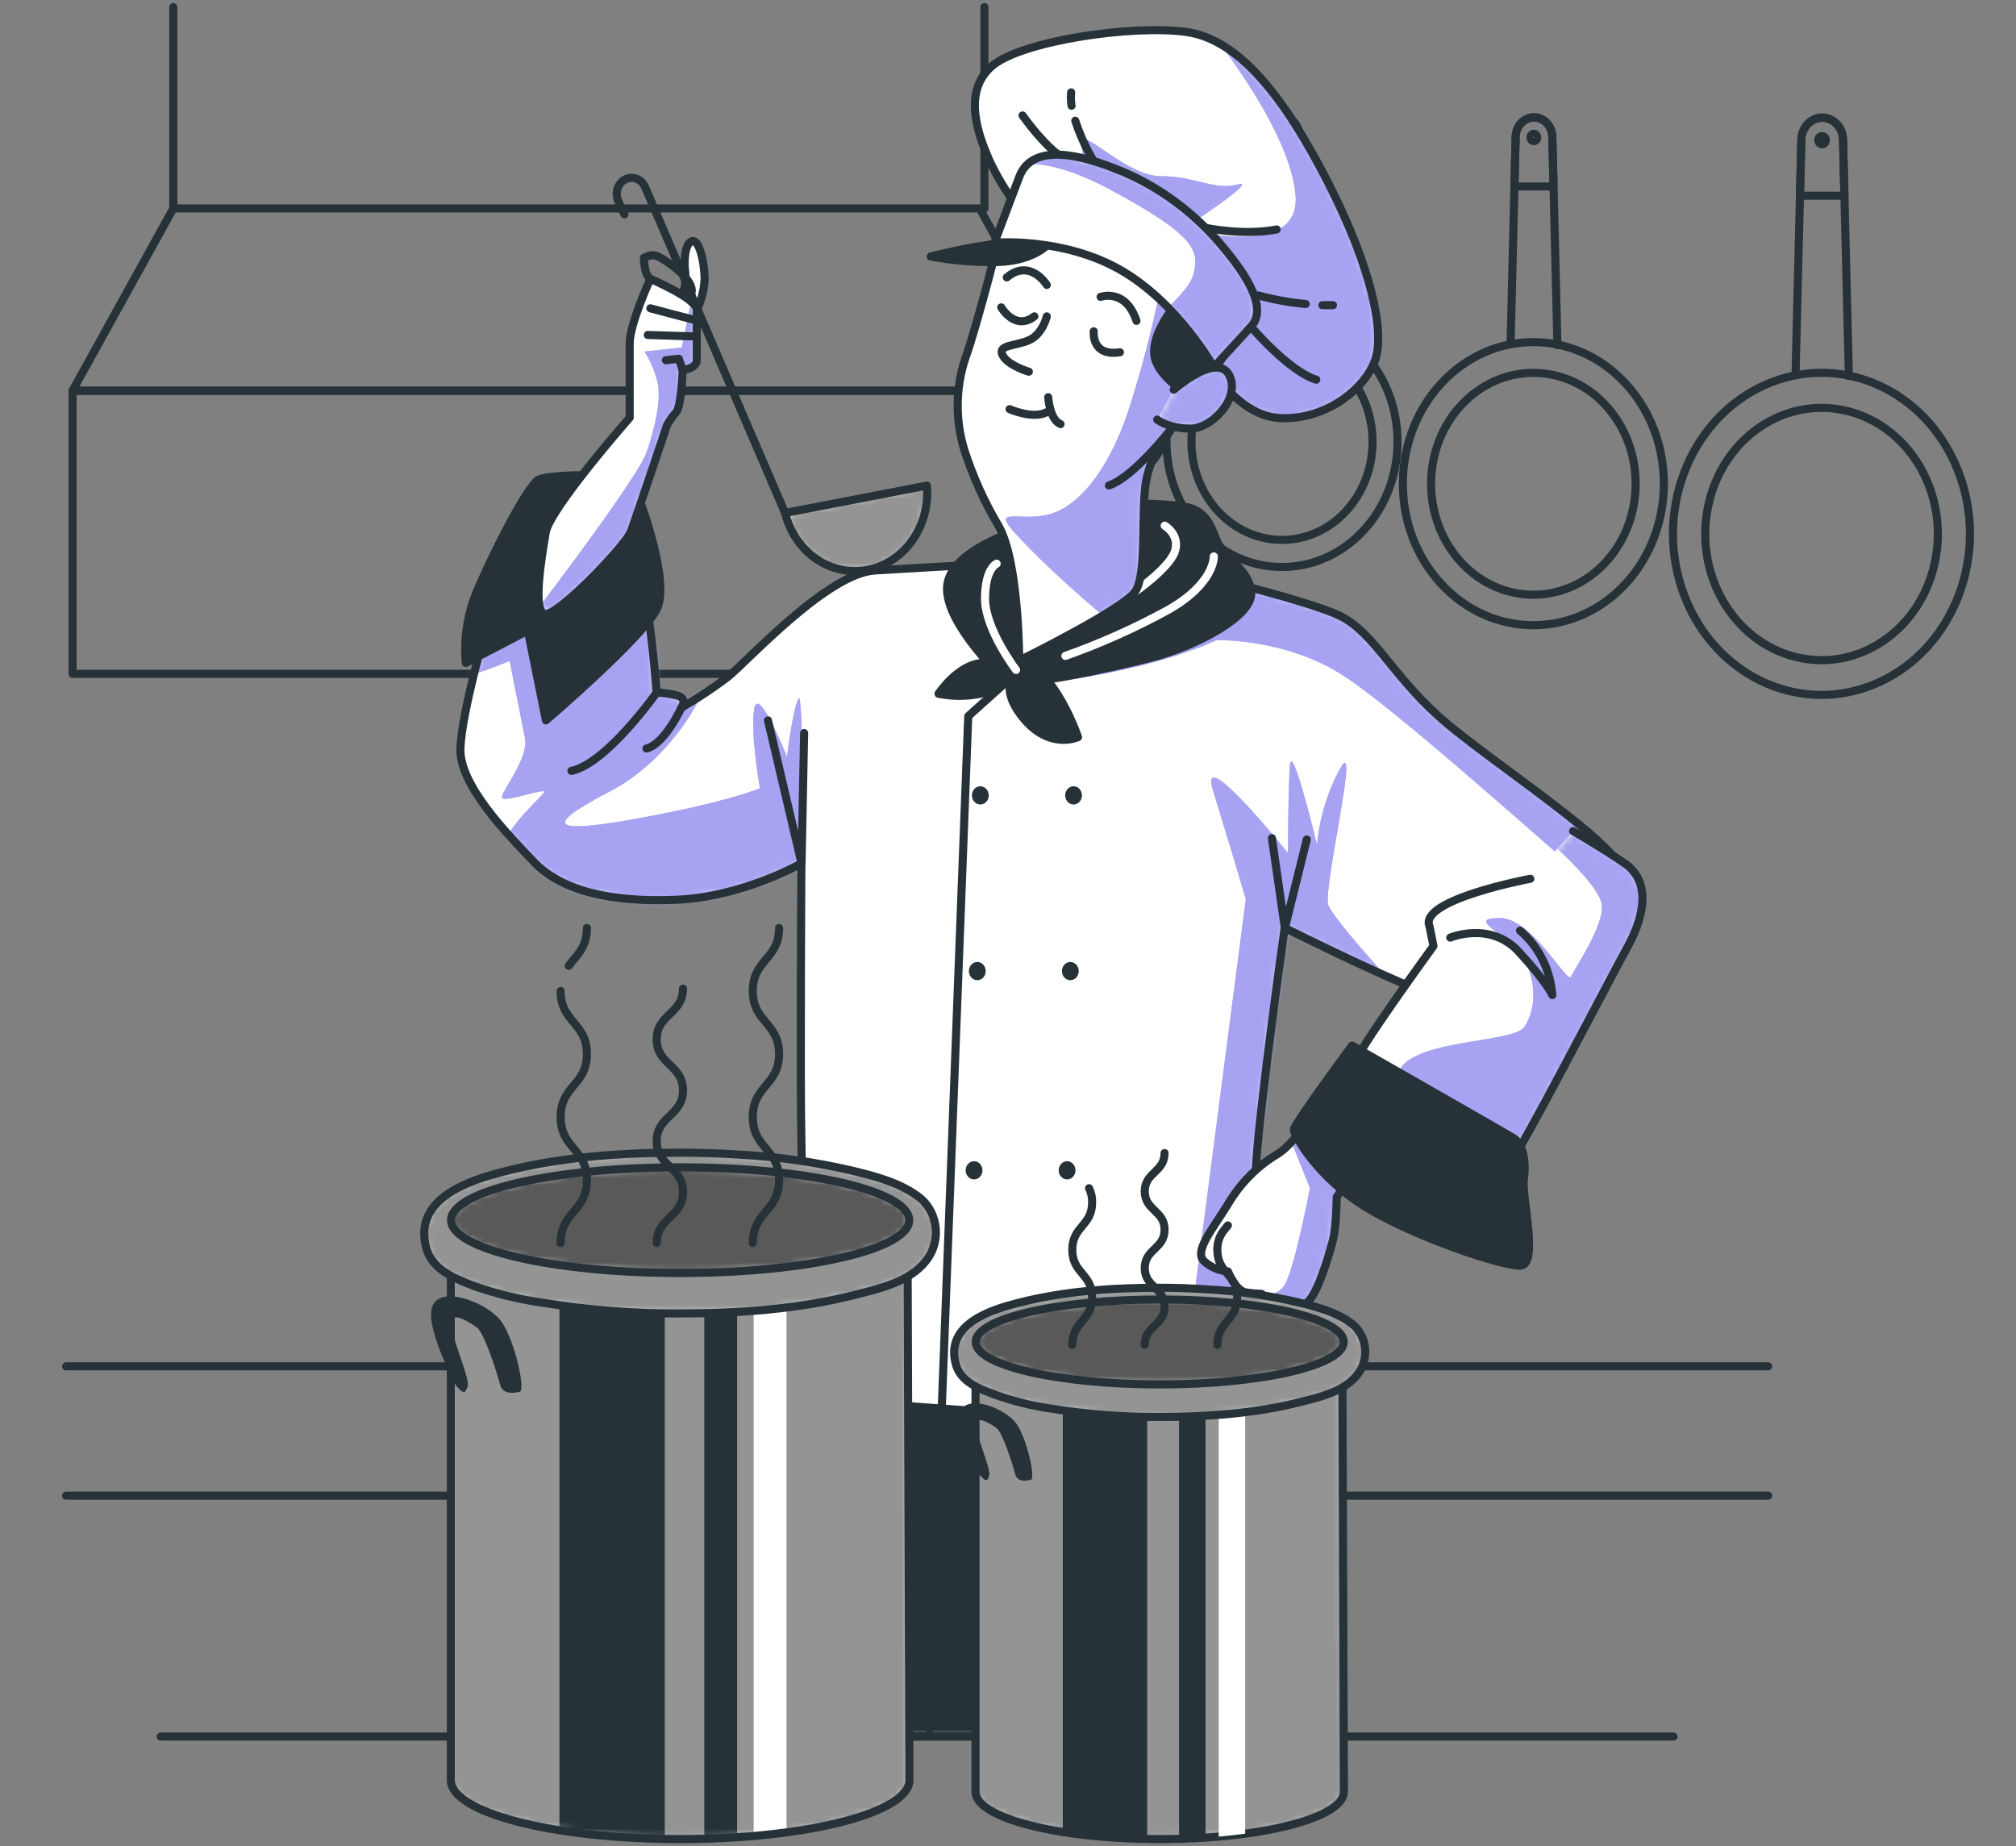 <svg width="285" height="261" viewBox="0 0 285 261" fill="none" xmlns="http://www.w3.org/2000/svg">
<rect x="0" y="0" width="285" height="261" fill="#808080" stroke="none"/>
<path d="M152.743 55.252H10.254V95.255H152.743V55.252Z" stroke="#263238" stroke-width="1.143" stroke-linecap="round" stroke-linejoin="round"/>
<path d="M152.736 55.224H10.254L24.499 29.463H138.491L152.736 55.224Z" stroke="#263238" stroke-width="1.143" stroke-linecap="round" stroke-linejoin="round"/>
<path d="M24.499 29.463V1" stroke="#263238" stroke-width="1.143" stroke-linecap="round" stroke-linejoin="round"/>
<path d="M139.167 29.463V1" stroke="#263238" stroke-width="1.143" stroke-linecap="round" stroke-linejoin="round"/>
<path d="M253.835 52.959L254.657 19.714C254.679 18.881 254.999 18.091 255.55 17.51C256.101 16.929 256.838 16.603 257.606 16.601C258.375 16.601 259.112 16.927 259.662 17.508C260.212 18.09 260.531 18.882 260.55 19.714L261.372 53.153" stroke="#263238" stroke-width="1.143" stroke-linecap="round" stroke-linejoin="round"/>
<path d="M254.657 19.714L254.458 27.666H260.742L260.543 19.714C260.507 18.893 260.181 18.118 259.632 17.551C259.084 16.983 258.355 16.667 257.596 16.667C256.838 16.667 256.109 16.983 255.561 17.551C255.012 18.118 254.686 18.893 254.65 19.714H254.657Z" stroke="#263238" stroke-width="1.143" stroke-linecap="round" stroke-linejoin="round"/>
<path d="M265.668 96.432C276.345 91.539 281.342 78.184 276.83 66.605C272.318 55.025 260.005 49.605 249.328 54.499C238.652 59.393 233.654 72.747 238.166 84.327C242.679 95.906 254.992 101.326 265.668 96.432Z" stroke="#263238" stroke-width="1.143" stroke-linecap="round" stroke-linejoin="round"/>
<path d="M273.518 79.547C275.586 69.959 270.094 60.368 261.253 58.126C252.412 55.884 243.569 61.84 241.502 71.429C239.435 81.017 244.927 90.608 253.768 92.85C262.609 95.092 271.451 89.136 273.518 79.547Z" stroke="#263238" stroke-width="1.143" stroke-linecap="round" stroke-linejoin="round"/>
<path d="M257.58 20.397C257.876 20.397 258.117 20.137 258.117 19.815C258.117 19.494 257.876 19.233 257.58 19.233C257.283 19.233 257.043 19.494 257.043 19.815C257.043 20.137 257.283 20.397 257.58 20.397Z" stroke="#263238" stroke-width="1.143" stroke-linecap="round" stroke-linejoin="round"/>
<path d="M213.55 48.566L214.266 19.362C214.285 18.63 214.567 17.936 215.051 17.425C215.535 16.915 216.183 16.63 216.858 16.63C217.534 16.632 218.182 16.919 218.666 17.43C219.15 17.941 219.431 18.637 219.45 19.369L220.173 48.775" stroke="#263238" stroke-width="1.143" stroke-linecap="round" stroke-linejoin="round"/>
<path d="M214.266 19.362L214.094 26.358H219.623L219.45 19.369C219.45 18.624 219.177 17.909 218.691 17.381C218.205 16.854 217.546 16.558 216.858 16.558C216.171 16.558 215.512 16.854 215.026 17.381C214.539 17.909 214.266 18.624 214.266 19.369V19.362Z" stroke="#263238" stroke-width="1.143" stroke-linecap="round" stroke-linejoin="round"/>
<path d="M229.813 82.517C237.018 74.703 237.018 62.035 229.813 54.221C222.609 46.407 210.928 46.407 203.723 54.221C196.519 62.035 196.519 74.703 203.723 82.517C210.928 90.331 222.609 90.331 229.813 82.517Z" stroke="#263238" stroke-width="1.143" stroke-linecap="round" stroke-linejoin="round"/>
<path d="M226.608 79.879C232.46 73.987 232.8 64.066 227.368 57.719C221.936 51.372 212.788 51.003 206.936 56.895C201.084 62.786 200.743 72.708 206.176 79.055C211.608 85.402 220.756 85.771 226.608 79.879Z" stroke="#263238" stroke-width="1.143" stroke-linecap="round" stroke-linejoin="round"/>
<path d="M216.838 19.945C217.102 19.945 217.316 19.713 217.316 19.427C217.316 19.141 217.102 18.909 216.838 18.909C216.575 18.909 216.361 19.141 216.361 19.427C216.361 19.713 216.575 19.945 216.838 19.945Z" stroke="#263238" stroke-width="1.143" stroke-linecap="round" stroke-linejoin="round"/>
<path d="M178.39 44.9L179.053 19.017C179.069 18.369 179.317 17.752 179.746 17.3C180.174 16.847 180.749 16.594 181.347 16.594C181.945 16.594 182.52 16.847 182.948 17.3C183.377 17.752 183.625 18.369 183.641 19.017L184.304 45.058" stroke="#263238" stroke-width="1.143" stroke-linecap="round" stroke-linejoin="round"/>
<path d="M179.027 19.024L178.874 25.214H183.767L183.614 19.024C183.614 18.364 183.372 17.732 182.942 17.265C182.512 16.799 181.929 16.537 181.321 16.537C180.712 16.537 180.129 16.799 179.699 17.265C179.269 17.732 179.027 18.364 179.027 19.024Z" stroke="#263238" stroke-width="1.143" stroke-linecap="round" stroke-linejoin="round"/>
<path d="M181.234 80.15C190.255 80.15 197.568 72.219 197.568 62.435C197.568 52.651 190.255 44.72 181.234 44.72C172.213 44.72 164.901 52.651 164.901 62.435C164.901 72.219 172.213 80.15 181.234 80.15Z" stroke="#263238" stroke-width="1.143" stroke-linecap="round" stroke-linejoin="round"/>
<path d="M181.234 76.318C188.304 76.318 194.035 70.102 194.035 62.435C194.035 54.767 188.304 48.552 181.234 48.552C174.165 48.552 168.434 54.767 168.434 62.435C168.434 70.102 174.165 76.318 181.234 76.318Z" stroke="#263238" stroke-width="1.143" stroke-linecap="round" stroke-linejoin="round"/>
<path d="M181.718 19.103C181.718 18.983 181.674 18.868 181.596 18.783C181.518 18.698 181.411 18.65 181.301 18.65C181.19 18.65 181.084 18.698 181.005 18.783C180.927 18.868 180.883 18.983 180.883 19.103C180.883 19.224 180.927 19.339 181.005 19.424C181.084 19.509 181.19 19.556 181.301 19.556C181.411 19.556 181.518 19.509 181.596 19.424C181.674 19.339 181.718 19.224 181.718 19.103Z" stroke="#263238" stroke-width="1.143" stroke-linecap="round" stroke-linejoin="round"/>
<path d="M9.346 211.424H249.957" stroke="#263238" stroke-width="1.143" stroke-linecap="round" stroke-linejoin="round"/>
<path d="M9.346 193.141H249.957" stroke="#263238" stroke-width="1.143" stroke-linecap="round" stroke-linejoin="round"/>
<path d="M68.741 88.756C68.741 88.756 65.274 100.647 65.088 105.795C64.903 110.943 71.664 117.859 75.476 121.842C79.288 125.825 86.082 127.594 95.568 127.191C105.054 126.788 113.288 122.043 113.288 122.043C113.288 122.043 113.109 153.541 113.288 160.867C113.467 168.193 114.023 245.466 114.023 245.466H178.689C178.689 245.466 177.045 172.953 177.588 164.433C178.132 155.913 181.612 131.153 181.612 131.153C181.612 131.153 205.907 143.432 211.383 143.432C216.858 143.432 230.017 127.615 229.473 123.424C228.93 119.232 209.924 107.175 203.349 101.23C196.773 95.284 194.214 89.547 189.647 87.167C185.079 84.787 164.456 79.834 159.869 79.258C155.282 78.683 130.463 80.243 123.702 80.639C116.94 81.034 105.618 93.522 102.88 95.701C100.771 97.3 98.573 98.755 96.298 100.058C96.298 100.058 97.398 98.67 95.568 98.275C94.668 98.056 93.752 97.924 92.831 97.879C92.831 97.879 91.916 86.376 91.187 85.197C90.457 84.018 79.679 81.235 75.662 81.602C71.645 81.969 68.741 88.756 68.741 88.756Z" fill="white"/>
<mask id="mask0_195_413" style="mask-type:luminance" maskUnits="userSpaceOnUse" x="65" y="79" width="165" height="167">
<path d="M68.741 88.756C68.741 88.756 65.274 100.647 65.088 105.795C64.903 110.943 71.664 117.859 75.476 121.842C79.288 125.825 86.082 127.594 95.568 127.191C105.054 126.788 113.288 122.043 113.288 122.043C113.288 122.043 113.109 153.541 113.288 160.867C113.467 168.193 114.023 245.466 114.023 245.466H178.689C178.689 245.466 177.045 172.953 177.588 164.433C178.132 155.913 181.612 131.153 181.612 131.153C181.612 131.153 205.907 143.432 211.383 143.432C216.858 143.432 230.017 127.615 229.473 123.424C228.93 119.232 209.924 107.175 203.349 101.23C196.773 95.284 194.214 89.547 189.647 87.167C185.079 84.787 164.456 79.834 159.869 79.258C155.282 78.683 130.463 80.243 123.702 80.639C116.94 81.034 105.618 93.522 102.88 95.701C100.771 97.3 98.573 98.755 96.298 100.058C96.298 100.058 97.398 98.67 95.568 98.275C94.668 98.056 93.752 97.924 92.831 97.879C92.831 97.879 91.916 86.376 91.187 85.197C90.457 84.018 79.679 81.235 75.662 81.602C71.645 81.969 68.741 88.756 68.741 88.756Z" fill="white"/>
</mask>
<g mask="url(#mask0_195_413)">
<path d="M228.075 127.615C229.062 125.847 229.619 124.351 229.5 123.431C228.95 119.268 209.951 107.183 203.375 101.237C196.799 95.291 194.24 89.554 189.673 87.174C185.106 84.794 164.483 79.841 159.896 79.266C157.468 79.097 155.034 79.071 152.604 79.186C158.007 85.226 143.191 96.103 146.366 96.391C149.541 96.679 163.794 94.328 171.96 90.489C171.96 90.489 181.765 90.186 189.938 95.521C196.892 100.007 214.823 116.019 228.075 127.615Z" fill="#4F46E5"/>
<path d="M195.944 137.99C195.944 137.99 188.592 130.017 187.777 127.924C186.962 125.832 192.417 103.121 189.408 108.728C187.643 112 186.543 115.642 186.18 119.412C186.18 119.412 182.633 104.645 182.361 108.189C182.089 111.734 182.089 120.598 182.089 120.598C182.089 120.598 169.296 104.645 171.483 111.734C173.671 118.823 176.123 127.091 176.123 127.091L158.643 261.471L165.994 258.81L182.328 132.706L195.944 137.99Z" fill="#4F46E5"/>
<path d="M113.44 128.866C113.44 128.866 113.712 97.232 112.89 98.742C112.068 100.252 111.259 107.01 111.259 107.01C111.259 107.01 107.176 96.671 106.619 100.216C106.062 103.76 107.434 111.439 107.434 111.439C107.434 111.439 102.529 113.509 89.191 115.868C75.854 118.226 78.585 115.868 86.467 111.734C94.349 107.6 100.388 98.153 100.388 93.716C100.388 89.281 97.663 76.835 89.225 75.088C80.786 73.341 63.08 91.358 61.721 94.903C60.362 98.447 72.049 93.415 72.049 93.415C72.049 93.415 73.68 101.69 74.223 104.343C74.767 106.996 71.234 111.432 70.955 112.611C70.677 113.79 77.491 111.137 76.921 112.021C76.351 112.905 69.841 118.492 71.207 121.181C72.573 123.87 83.756 128.572 93.832 130.081C100.384 130.891 107.016 130.48 113.44 128.866Z" fill="#4F46E5"/>
<path opacity="0.5" d="M113.44 128.866C113.44 128.866 113.712 97.232 112.89 98.742C112.068 100.252 111.259 107.01 111.259 107.01C111.259 107.01 107.176 96.671 106.619 100.216C106.062 103.76 107.434 111.439 107.434 111.439C107.434 111.439 102.529 113.509 89.191 115.868C75.854 118.226 78.585 115.868 86.467 111.734C94.349 107.6 100.388 98.153 100.388 93.716C100.388 89.281 97.663 76.835 89.225 75.088C80.786 73.341 63.08 91.358 61.721 94.903C60.362 98.447 72.049 93.415 72.049 93.415C72.049 93.415 73.68 101.69 74.223 104.343C74.767 106.996 71.234 111.432 70.955 112.611C70.677 113.79 77.491 111.137 76.921 112.021C76.351 112.905 69.841 118.492 71.207 121.181C72.573 123.87 83.756 128.572 93.832 130.081C100.384 130.891 107.016 130.48 113.44 128.866Z" fill="white"/>
<path opacity="0.5" d="M195.944 137.99C195.944 137.99 188.592 130.017 187.777 127.924C186.962 125.832 192.417 103.121 189.408 108.728C187.643 112 186.543 115.642 186.18 119.412C186.18 119.412 182.633 104.645 182.361 108.189C182.089 111.734 182.089 120.598 182.089 120.598C182.089 120.598 169.296 104.645 171.483 111.734C173.671 118.823 176.123 127.091 176.123 127.091L158.643 261.471L165.994 258.81L182.328 132.706L195.944 137.99Z" fill="white"/>
<path d="M114.043 245.474H178.715C178.715 245.474 178.205 223.114 177.847 201.776L113.679 197.131C113.864 220.159 114.043 245.474 114.043 245.474Z" fill="#263238"/>
<path opacity="0.5" d="M228.075 127.615C229.062 125.847 229.619 124.351 229.5 123.431C228.95 119.268 209.951 107.183 203.375 101.237C196.799 95.291 194.24 89.554 189.673 87.174C185.106 84.794 164.483 79.841 159.896 79.266C157.468 79.097 155.034 79.071 152.604 79.186C158.007 85.226 143.191 96.103 146.366 96.391C149.541 96.679 163.794 94.328 171.96 90.489C171.96 90.489 181.765 90.186 189.938 95.521C196.892 100.007 214.823 116.019 228.075 127.615Z" fill="white"/>
</g>
<path d="M68.741 88.756C68.741 88.756 65.274 100.647 65.088 105.795C64.903 110.943 71.664 117.859 75.476 121.842C79.288 125.825 86.082 127.594 95.568 127.191C105.054 126.788 113.288 122.043 113.288 122.043C113.288 122.043 113.109 153.541 113.288 160.867C113.467 168.193 114.023 245.466 114.023 245.466H178.689C178.689 245.466 177.045 172.953 177.588 164.433C178.132 155.913 181.612 131.153 181.612 131.153C181.612 131.153 205.907 143.432 211.383 143.432C216.858 143.432 230.017 127.615 229.473 123.424C228.93 119.232 209.924 107.175 203.349 101.23C196.773 95.284 194.214 89.547 189.647 87.167C185.079 84.787 164.456 79.834 159.869 79.258C155.282 78.683 130.463 80.243 123.702 80.639C116.94 81.034 105.618 93.522 102.88 95.701C100.771 97.3 98.573 98.755 96.298 100.058C96.298 100.058 97.398 98.67 95.568 98.275C94.668 98.056 93.752 97.924 92.831 97.879C92.831 97.879 91.916 86.376 91.187 85.197C90.457 84.018 79.679 81.235 75.662 81.602C71.645 81.969 68.741 88.756 68.741 88.756Z" stroke="#263238" stroke-width="1.143" stroke-linecap="round" stroke-linejoin="round"/>
<path d="M113.679 103.616L113.314 122.043L108.568 101.833" stroke="#263238" stroke-width="1.143" stroke-linecap="round" stroke-linejoin="round"/>
<path d="M92.857 97.872C92.857 97.872 85.731 107.973 80.779 108.966" stroke="#263238" stroke-width="1.143" stroke-linecap="round" stroke-linejoin="round"/>
<path d="M96.324 100.05C96.324 100.05 93.951 105.205 91.392 105.802" stroke="#263238" stroke-width="1.143" stroke-linecap="round" stroke-linejoin="round"/>
<path d="M184.741 118.671L181.639 131.16L179.809 118.477" stroke="#263238" stroke-width="1.143" stroke-linecap="round" stroke-linejoin="round"/>
<path d="M143.277 95.492L136.88 101.237L131.398 244.481" stroke="#263238" stroke-width="1.143" stroke-linecap="round" stroke-linejoin="round"/>
<path d="M139.777 112.431C139.777 112.685 139.707 112.934 139.577 113.146C139.447 113.358 139.261 113.522 139.044 113.62C138.828 113.717 138.589 113.743 138.359 113.693C138.129 113.643 137.917 113.521 137.751 113.341C137.585 113.161 137.472 112.932 137.427 112.682C137.381 112.432 137.404 112.174 137.494 111.938C137.584 111.703 137.736 111.502 137.931 111.361C138.126 111.219 138.356 111.144 138.59 111.144C138.904 111.146 139.205 111.282 139.427 111.523C139.65 111.764 139.775 112.09 139.777 112.431Z" fill="#263238"/>
<path d="M152.955 112.431C152.955 112.685 152.886 112.934 152.755 113.146C152.625 113.358 152.44 113.522 152.223 113.62C152.006 113.717 151.767 113.743 151.537 113.693C151.307 113.643 151.096 113.521 150.93 113.341C150.764 113.161 150.651 112.932 150.605 112.682C150.559 112.432 150.583 112.174 150.672 111.938C150.762 111.703 150.914 111.502 151.109 111.361C151.305 111.219 151.534 111.144 151.769 111.144C152.083 111.146 152.384 111.282 152.606 111.523C152.828 111.764 152.954 112.09 152.955 112.431Z" fill="#263238"/>
<path d="M139.346 137.271C139.346 137.525 139.276 137.774 139.146 137.986C139.016 138.197 138.83 138.362 138.614 138.46C138.397 138.557 138.158 138.583 137.928 138.533C137.698 138.483 137.486 138.361 137.32 138.181C137.154 138.001 137.041 137.771 136.996 137.522C136.95 137.272 136.973 137.013 137.063 136.778C137.153 136.543 137.305 136.342 137.5 136.201C137.695 136.059 137.925 135.984 138.159 135.984C138.474 135.984 138.776 136.119 138.999 136.361C139.221 136.602 139.346 136.929 139.346 137.271Z" fill="#263238"/>
<path d="M152.498 137.271C152.498 137.525 152.428 137.774 152.298 137.986C152.168 138.197 151.982 138.362 151.765 138.46C151.549 138.557 151.31 138.583 151.08 138.533C150.85 138.483 150.638 138.361 150.472 138.181C150.306 138.001 150.193 137.771 150.148 137.522C150.102 137.272 150.125 137.013 150.215 136.778C150.305 136.543 150.457 136.342 150.652 136.201C150.847 136.059 151.077 135.984 151.311 135.984C151.467 135.984 151.621 136.017 151.765 136.082C151.909 136.146 152.04 136.241 152.15 136.361C152.261 136.48 152.348 136.622 152.408 136.778C152.467 136.934 152.498 137.102 152.498 137.271Z" fill="#263238"/>
<path d="M138.889 165.432C138.889 165.687 138.819 165.936 138.689 166.147C138.558 166.359 138.373 166.524 138.156 166.621C137.939 166.719 137.701 166.744 137.471 166.694C137.24 166.645 137.029 166.522 136.863 166.342C136.697 166.162 136.584 165.933 136.538 165.683C136.493 165.434 136.516 165.175 136.606 164.94C136.696 164.705 136.848 164.504 137.043 164.362C137.238 164.221 137.467 164.145 137.702 164.145C138.017 164.145 138.319 164.281 138.541 164.522C138.764 164.764 138.889 165.091 138.889 165.432Z" fill="#263238"/>
<path d="M152.04 165.432C152.04 165.687 151.971 165.936 151.841 166.147C151.71 166.359 151.525 166.524 151.308 166.621C151.091 166.719 150.853 166.744 150.622 166.694C150.392 166.645 150.181 166.522 150.015 166.342C149.849 166.162 149.736 165.933 149.69 165.683C149.644 165.434 149.668 165.175 149.758 164.94C149.847 164.705 150 164.504 150.195 164.362C150.39 164.221 150.619 164.145 150.854 164.145C151.01 164.145 151.164 164.179 151.308 164.243C151.452 164.308 151.583 164.403 151.693 164.522C151.803 164.642 151.891 164.784 151.95 164.94C152.01 165.096 152.04 165.263 152.04 165.432Z" fill="#263238"/>
<path d="M82.629 67.165C82.629 67.165 77.876 67.165 76.232 67.755C74.588 68.344 68.562 80.437 66.951 84.794C65.956 87.634 65.579 90.685 65.851 93.709L74.621 89.151L77.18 101.833C77.18 101.833 91.061 89.949 92.89 86.016C94.72 82.084 90.517 70.954 90.517 70.954L82.629 67.165Z" fill="#263238" stroke="#263238" stroke-width="1.143" stroke-linecap="round" stroke-linejoin="round"/>
<path d="M143.642 75.088C143.642 75.088 134.871 77.662 133.957 82.422C133.042 87.181 140.533 94.701 141.998 96.082C143.463 97.462 156.972 94.493 163.005 92.911C169.037 91.329 177.071 87.159 176.886 83.795C176.7 80.43 173.048 79.043 171.954 76.267C170.86 73.492 170.124 71.91 166.836 71.515C163.558 71.167 160.26 71.1 156.972 71.314C155.686 71.522 143.642 75.088 143.642 75.088Z" fill="#263238" stroke="#263238" stroke-width="1.143" stroke-linecap="round" stroke-linejoin="round"/>
<path d="M143.277 95.492C143.277 95.492 142.362 93.515 138.889 93.709C135.415 93.903 132.677 98.066 132.677 98.066C132.677 98.066 139.439 99.655 143.277 95.492Z" fill="#263238" stroke="#263238" stroke-width="1.143" stroke-linecap="round" stroke-linejoin="round"/>
<path d="M143.277 95.492C143.277 95.492 144.735 92.523 147.659 95.694C150.582 98.864 152.405 104.199 152.405 104.199C152.405 104.199 148.574 105.982 144.921 101.819C141.268 97.656 143.277 95.492 143.277 95.492Z" fill="#263238" stroke="#263238" stroke-width="1.143" stroke-linecap="round" stroke-linejoin="round"/>
<path d="M171.596 78.654C171.596 78.654 171.782 82.422 165.199 86.182C160.498 88.758 155.622 90.943 150.615 92.717" stroke="white" stroke-width="1.143" stroke-linecap="round" stroke-linejoin="round"/>
<path d="M160.473 83.651C160.473 83.651 165.378 80.236 166.107 77.9C166.836 75.563 164.649 74.305 164.649 74.305" stroke="white" stroke-width="1.143" stroke-linecap="round" stroke-linejoin="round"/>
<path d="M143.642 94.701C143.642 94.701 139.253 88.95 139.253 84.636C139.253 80.322 140.897 79.682 140.897 79.682" stroke="white" stroke-width="1.143" stroke-linecap="round" stroke-linejoin="round"/>
<path d="M143.887 29.269C142.278 27.196 140.903 24.922 139.79 22.497C138.232 18.902 136.085 12.978 140.181 9.383C144.278 5.788 160.068 3.459 167.691 4.516C175.315 5.572 181.738 14.035 187.784 25.883C193.829 37.731 195.785 46.833 194.413 50.852C193.041 54.871 187.585 59.314 181.155 59.106C174.725 58.897 171.013 51.485 167.307 47.682C163.601 43.878 152.06 36.042 150.529 34.345C148.725 32.614 146.836 30.991 144.868 29.485L143.887 29.269Z" fill="white"/>
<mask id="mask1_195_413" style="mask-type:luminance" maskUnits="userSpaceOnUse" x="137" y="4" width="58" height="56">
<path d="M143.887 29.269C142.278 27.196 140.903 24.922 139.79 22.497C138.232 18.902 136.085 12.978 140.181 9.383C144.278 5.788 160.068 3.459 167.691 4.516C175.315 5.572 181.738 14.035 187.784 25.883C193.829 37.731 195.785 46.833 194.413 50.852C193.041 54.871 187.585 59.314 181.155 59.106C174.725 58.897 171.013 51.485 167.307 47.682C163.601 43.878 152.06 36.042 150.529 34.345C148.725 32.614 146.836 30.991 144.868 29.485L143.887 29.269Z" fill="white"/>
</mask>
<g mask="url(#mask1_195_413)">
<path d="M172.504 6.241C175.487 10.181 182.507 20.146 183.15 27.565C183.965 37.012 167.353 32.289 167.353 32.289C167.353 32.289 178.245 25.2 174.977 26.084C171.709 26.969 169.011 24.905 164.085 24.905C159.16 24.905 152.922 17.816 152.922 20.182C152.922 22.547 153.466 23.137 154.831 25.214C156.197 27.292 153.466 25.214 160.002 35.28C161.991 38.364 163.528 41.98 165.033 45.654C165.935 46.416 166.717 47.092 167.3 47.718C171.006 51.521 174.711 58.926 181.148 59.142C187.585 59.358 193.08 54.907 194.406 50.888C195.732 46.869 193.816 37.767 187.777 25.919C183.051 16.616 178.086 9.44 172.504 6.241Z" fill="#4F46E5"/>
<path opacity="0.5" d="M172.504 6.241C175.487 10.181 182.507 20.146 183.15 27.565C183.965 37.012 167.353 32.289 167.353 32.289C167.353 32.289 178.245 25.2 174.977 26.084C171.709 26.969 169.011 24.905 164.085 24.905C159.16 24.905 152.922 17.816 152.922 20.182C152.922 22.547 153.466 23.137 154.831 25.214C156.197 27.292 153.466 25.214 160.002 35.28C161.991 38.364 163.528 41.98 165.033 45.654C165.935 46.416 166.717 47.092 167.3 47.718C171.006 51.521 174.711 58.926 181.148 59.142C187.585 59.358 193.08 54.907 194.406 50.888C195.732 46.869 193.816 37.767 187.777 25.919C183.051 16.616 178.086 9.44 172.504 6.241Z" fill="white"/>
</g>
<path d="M143.887 29.269C142.278 27.196 140.903 24.922 139.79 22.497C138.232 18.902 136.085 12.978 140.181 9.383C144.278 5.788 160.068 3.459 167.691 4.516C175.315 5.572 181.738 14.035 187.784 25.883C193.829 37.731 195.785 46.833 194.413 50.852C193.041 54.871 187.585 59.314 181.155 59.106C174.725 58.897 171.013 51.485 167.307 47.682C163.601 43.878 152.06 36.042 150.529 34.345C148.725 32.614 146.836 30.991 144.868 29.485L143.887 29.269Z" stroke="#263238" stroke-width="1.143" stroke-linecap="round" stroke-linejoin="round"/>
<path d="M149.72 21.922C149.72 21.922 147.785 20.757 144.556 16.321" stroke="#263238" stroke-width="1.143" stroke-linecap="round" stroke-linejoin="round"/>
<path d="M151.483 14.948C151.387 14.323 151.37 13.687 151.43 13.057" stroke="#263238" stroke-width="1.143" stroke-linecap="round" stroke-linejoin="round"/>
<path d="M154.659 22.856C153.566 21.046 152.676 19.1 152.007 17.061" stroke="#263238" stroke-width="1.143" stroke-linecap="round" stroke-linejoin="round"/>
<path d="M170.37 32.195C170.37 32.195 175.752 33.36 180.485 32.433" stroke="#263238" stroke-width="1.143" stroke-linecap="round" stroke-linejoin="round"/>
<path d="M186.949 43.138C187.439 43.138 187.943 43.138 188.447 43.138" stroke="#263238" stroke-width="1.143" stroke-linecap="round" stroke-linejoin="round"/>
<path d="M177.9 41.765C180.096 42.361 182.333 42.765 184.589 42.972" stroke="#263238" stroke-width="1.143" stroke-linecap="round" stroke-linejoin="round"/>
<path d="M176.859 46.194C176.859 46.194 182.209 52.506 186.08 53.671" stroke="#263238" stroke-width="1.143" stroke-linecap="round" stroke-linejoin="round"/>
<path d="M172.763 49.558C172.763 48.926 169.833 41.52 164.761 36.229C159.69 30.937 149.932 29.672 146.618 29.88C143.304 30.089 141.739 31.786 141.739 31.786C141.739 31.786 138.232 45.755 136.476 50.622C135.079 54.814 135.028 59.394 136.33 63.621C137.544 67.381 139.164 70.972 141.156 74.319C144.086 79.395 144.086 93.364 144.086 93.364C144.086 93.364 158.716 86.175 160.472 83.63C162.229 81.085 161.248 72.205 162.03 67.971C162.191 67.107 162.426 66.263 162.733 65.447C163.68 64.327 164.434 63.031 164.96 61.622C164.96 61.622 172.763 50.22 172.763 49.558Z" fill="white"/>
<mask id="mask2_195_413" style="mask-type:luminance" maskUnits="userSpaceOnUse" x="135" y="29" width="38" height="65">
<path d="M172.763 49.558C172.763 48.926 169.833 41.52 164.761 36.229C159.69 30.937 149.932 29.672 146.618 29.88C143.304 30.089 141.739 31.786 141.739 31.786C141.739 31.786 138.232 45.755 136.476 50.622C135.079 54.814 135.028 59.394 136.33 63.621C137.544 67.381 139.164 70.972 141.156 74.319C144.086 79.395 144.086 93.364 144.086 93.364C144.086 93.364 158.716 86.175 160.472 83.63C162.229 81.085 161.248 72.205 162.03 67.971C162.191 67.107 162.426 66.263 162.733 65.447C163.68 64.327 164.434 63.031 164.96 61.622C164.96 61.622 172.763 50.22 172.763 49.558Z" fill="white"/>
</mask>
<g mask="url(#mask2_195_413)">
<path d="M168.387 40.837L164.085 40.557C162.878 46.563 161.328 52.481 159.445 58.279C156.721 66.252 152.909 70.976 149.097 72.457C145.286 73.938 140.93 71.868 142.561 74.226C143.529 75.628 149.402 81.617 155.945 86.987C158.139 85.664 159.922 84.435 160.459 83.651C162.216 81.113 161.235 72.227 162.017 67.992C162.177 67.129 162.413 66.284 162.72 65.469C163.667 64.348 164.421 63.053 164.947 61.644C164.947 61.644 172.749 50.22 172.749 49.58C172.763 49.12 171.198 45.058 168.387 40.837Z" fill="#4F46E5"/>
<path opacity="0.5" d="M168.387 40.837L164.085 40.557C162.878 46.563 161.328 52.481 159.445 58.279C156.721 66.252 152.909 70.976 149.097 72.457C145.286 73.938 140.93 71.868 142.561 74.226C143.529 75.628 149.402 81.617 155.945 86.987C158.139 85.664 159.922 84.435 160.459 83.651C162.216 81.113 161.235 72.227 162.017 67.992C162.177 67.129 162.413 66.284 162.72 65.469C163.667 64.348 164.421 63.053 164.947 61.644C164.947 61.644 172.749 50.22 172.749 49.58C172.763 49.12 171.198 45.058 168.387 40.837Z" fill="white"/>
</g>
<path d="M172.763 49.558C172.763 48.926 169.833 41.52 164.761 36.229C159.69 30.937 149.932 29.672 146.618 29.88C143.304 30.089 141.739 31.786 141.739 31.786C141.739 31.786 138.232 45.755 136.476 50.622C135.079 54.814 135.028 59.394 136.33 63.621C137.544 67.381 139.164 70.972 141.156 74.319C144.086 79.395 144.086 93.364 144.086 93.364C144.086 93.364 158.716 86.175 160.472 83.63C162.229 81.085 161.248 72.205 162.03 67.971C162.191 67.107 162.426 66.263 162.733 65.447C163.68 64.327 164.434 63.031 164.96 61.622C164.96 61.622 172.763 50.22 172.763 49.558Z" stroke="#263238" stroke-width="1.143" stroke-linecap="round" stroke-linejoin="round"/>
<path d="M147.984 44.72C147.984 44.72 147.4 47.258 145.451 48.099C143.502 48.94 140.964 48.739 141.739 50.22C142.515 51.701 145.451 52.542 145.451 52.542" stroke="#263238" stroke-width="1.143" stroke-linecap="round" stroke-linejoin="round"/>
<path d="M142.72 57.833C142.72 57.833 146.035 59.314 147.984 58.258" stroke="#263238" stroke-width="1.143" stroke-linecap="round" stroke-linejoin="round"/>
<path d="M154.619 46.833C154.619 46.833 154.228 50.428 158.325 49.795" stroke="#263238" stroke-width="1.143" stroke-linecap="round" stroke-linejoin="round"/>
<path d="M141.547 43.447C141.547 43.447 143.496 46.833 146.227 44.72" stroke="#263238" stroke-width="1.143" stroke-linecap="round" stroke-linejoin="round"/>
<path d="M155.594 41.966C155.594 41.966 159.107 40.694 160.665 45.352" stroke="#263238" stroke-width="1.143" stroke-linecap="round" stroke-linejoin="round"/>
<path d="M147.984 40.276C147.984 40.276 145.644 36.466 142.329 39.212" stroke="#263238" stroke-width="1.143" stroke-linecap="round" stroke-linejoin="round"/>
<path d="M148.182 56.144C148.182 56.144 148.375 59.315 149.932 59.954" stroke="#263238" stroke-width="1.143" stroke-linecap="round" stroke-linejoin="round"/>
<path d="M165.935 60.163C165.935 60.163 160.473 67.352 156.767 68.625" stroke="#263238" stroke-width="1.143" stroke-linecap="round" stroke-linejoin="round"/>
<path d="M165.431 44.08C165.431 44.08 162.892 47.365 163.177 50.141C163.462 52.916 167.406 55.691 168.533 55.691C169.66 55.691 172.763 50.658 172.763 50.658C172.763 50.658 168.281 45.345 165.431 44.08Z" fill="#263238" stroke="#263238" stroke-width="1.143" stroke-linecap="round" stroke-linejoin="round"/>
<path d="M148.023 34.669C148.023 34.669 145.829 37.048 140.533 37.048C137.534 37.074 134.539 36.809 131.584 36.258C131.584 36.258 143.456 33.087 148.023 34.669Z" fill="#263238" stroke="#263238" stroke-width="1.143" stroke-linecap="round" stroke-linejoin="round"/>
<path d="M110.987 72.514C111.651 75.195 113.217 77.509 115.377 78.998C117.537 80.487 120.133 81.042 122.653 80.555C125.173 80.069 127.432 78.574 128.985 76.368C130.538 74.162 131.271 71.404 131.04 68.639L110.987 72.514Z" fill="white"/>
<mask id="mask3_195_413" style="mask-type:luminance" maskUnits="userSpaceOnUse" x="110" y="68" width="22" height="13">
<path d="M110.987 72.514C111.651 75.195 113.217 77.509 115.377 78.998C117.537 80.487 120.133 81.042 122.653 80.555C125.173 80.069 127.432 78.574 128.985 76.368C130.538 74.162 131.271 71.404 131.04 68.639L110.987 72.514Z" fill="white"/>
</mask>
<g mask="url(#mask3_195_413)">
<path opacity="0.42" d="M110.987 72.514C111.651 75.195 113.217 77.509 115.377 78.998C117.537 80.487 120.133 81.042 122.653 80.555C125.173 80.069 127.432 78.574 128.985 76.368C130.538 74.162 131.271 71.404 131.04 68.639L110.987 72.514Z" fill="black"/>
</g>
<path d="M110.987 72.514C111.651 75.195 113.217 77.509 115.377 78.998C117.537 80.487 120.133 81.042 122.653 80.555C125.173 80.069 127.432 78.574 128.985 76.368C130.538 74.162 131.271 71.404 131.04 68.639L110.987 72.514Z" stroke="#263238" stroke-width="1.143" stroke-linecap="round" stroke-linejoin="round"/>
<path d="M98.518 43.807C99.168 42.457 99.541 40.971 99.612 39.45C99.612 37.293 98.883 33.698 97.789 34.101C96.695 34.503 96.695 37.465 96.874 38.458C96.953 39.32 96.892 40.191 96.695 41.031C96.695 41.031 95.781 42.814 96.51 44.202C97.239 45.59 98.518 43.807 98.518 43.807Z" fill="white" stroke="#263238" stroke-width="1.143" stroke-linecap="round" stroke-linejoin="round"/>
<path d="M110.987 72.514L91.193 26.444C91.076 26.172 90.91 25.928 90.706 25.725C90.501 25.523 90.261 25.367 90.001 25.265C89.74 25.164 89.464 25.119 89.187 25.134C88.911 25.148 88.639 25.222 88.389 25.351C88.137 25.48 87.911 25.663 87.724 25.888C87.538 26.113 87.394 26.376 87.303 26.662C87.212 26.948 87.174 27.251 87.192 27.553C87.21 27.855 87.284 28.15 87.408 28.421L88.277 30.312" stroke="#263238" stroke-width="1.143" stroke-linecap="round" stroke-linejoin="round"/>
<path d="M91.028 36.452C91.028 36.452 91.028 38.831 91.942 39.428C92.857 40.025 97.604 43.023 97.789 41.211C97.975 39.399 94.475 37.048 93.407 36.452C92.34 35.855 91.942 36.056 91.028 36.452Z" stroke="#263238" stroke-width="1.143" stroke-linecap="round" stroke-linejoin="round"/>
<path d="M91.942 39.428C91.942 39.428 89.019 45.762 89.019 48.537V59.041C89.019 59.041 77.697 71.918 77.147 75.282C76.596 78.647 75.158 86.786 77.147 86.786C79.135 86.786 88.475 77.073 89.205 75.096C89.934 73.118 94.316 60.041 94.316 60.041C94.683 59.399 95.111 58.801 95.595 58.258C96.324 57.459 96.51 52.312 96.51 52.312C96.51 52.312 98.498 52.111 98.498 50.924V43.806C98.518 42.196 91.942 39.428 91.942 39.428Z" fill="white"/>
<mask id="mask4_195_413" style="mask-type:luminance" maskUnits="userSpaceOnUse" x="76" y="39" width="23" height="48">
<path d="M91.942 39.428C91.942 39.428 89.019 45.762 89.019 48.537V59.041C89.019 59.041 77.697 71.918 77.147 75.282C76.596 78.647 75.158 86.786 77.147 86.786C79.135 86.786 88.475 77.073 89.205 75.096C89.934 73.118 94.316 60.041 94.316 60.041C94.683 59.399 95.111 58.801 95.595 58.258C96.324 57.459 96.51 52.312 96.51 52.312C96.51 52.312 98.498 52.111 98.498 50.924V43.806C98.518 42.196 91.942 39.428 91.942 39.428Z" fill="white"/>
</mask>
<g mask="url(#mask4_195_413)">
<path d="M89.205 75.088C89.934 73.104 94.316 60.033 94.316 60.033C94.683 59.392 95.111 58.794 95.595 58.25C96.324 57.452 96.51 52.304 96.51 52.304C96.51 52.304 98.498 52.103 98.498 50.917V43.806C98.498 43.461 98.187 43.087 97.703 42.656L96.377 49.127L91.12 49.695C91.947 51.013 92.568 52.471 92.957 54.008C93.487 56.288 92.698 60.278 91.386 63.98C90.146 67.475 77.69 83.888 76.278 85.75C76.431 86.419 76.702 86.829 77.153 86.829C79.155 86.778 88.475 77.065 89.205 75.088Z" fill="#4F46E5"/>
<path opacity="0.5" d="M89.205 75.088C89.934 73.104 94.316 60.033 94.316 60.033C94.683 59.392 95.111 58.794 95.595 58.25C96.324 57.452 96.51 52.304 96.51 52.304C96.51 52.304 98.498 52.103 98.498 50.917V43.806C98.498 43.461 98.187 43.087 97.703 42.656L96.377 49.127L91.12 49.695C91.947 51.013 92.568 52.471 92.957 54.008C93.487 56.288 92.698 60.278 91.386 63.98C90.146 67.475 77.69 83.888 76.278 85.75C76.431 86.419 76.702 86.829 77.153 86.829C79.155 86.778 88.475 77.065 89.205 75.088Z" fill="white"/>
</g>
<path d="M91.942 39.428C91.942 39.428 89.019 45.762 89.019 48.537V59.041C89.019 59.041 77.697 71.918 77.147 75.282C76.596 78.647 75.158 86.786 77.147 86.786C79.135 86.786 88.475 77.073 89.205 75.096C89.934 73.118 94.316 60.041 94.316 60.041C94.683 59.399 95.111 58.801 95.595 58.258C96.324 57.459 96.51 52.312 96.51 52.312C96.51 52.312 98.498 52.111 98.498 50.924V43.806C98.518 42.196 91.942 39.428 91.942 39.428Z" stroke="#263238" stroke-width="1.143" stroke-linecap="round" stroke-linejoin="round"/>
<path d="M96.51 52.305L95.96 50.716L94.137 50.917" stroke="#263238" stroke-width="1.143" stroke-linecap="round" stroke-linejoin="round"/>
<path d="M91.578 47.351L97.789 47.545" stroke="#263238" stroke-width="1.143" stroke-linecap="round" stroke-linejoin="round"/>
<path d="M91.942 43.584L97.968 45.173" stroke="#263238" stroke-width="1.143" stroke-linecap="round" stroke-linejoin="round"/>
<path d="M216.341 124.222C216.341 124.222 200.432 127.191 202.096 130.958L202.646 133.733C202.646 133.733 191.138 149.551 191.682 150.176C192.225 150.802 212.894 164.045 213.604 164.045C214.313 164.045 227.306 138.881 230.043 133.928C232.781 128.974 233.152 124.423 229.679 122.043C226.205 119.664 222.387 117.485 222.387 117.485" fill="white"/>
<mask id="mask5_195_413" style="mask-type:luminance" maskUnits="userSpaceOnUse" x="191" y="117" width="42" height="48">
<path d="M216.341 124.222C216.341 124.222 200.432 127.191 202.096 130.958L202.646 133.733C202.646 133.733 191.138 149.551 191.682 150.176C192.225 150.802 212.894 164.045 213.604 164.045C214.313 164.045 227.306 138.881 230.043 133.928C232.781 128.974 233.152 124.423 229.679 122.043C226.205 119.664 222.387 117.485 222.387 117.485" fill="white"/>
</mask>
<g mask="url(#mask5_195_413)">
<path d="M229.679 122.043C226.205 119.663 222.387 117.485 222.387 117.485L220.166 119.965C222.42 122.05 226.265 125.897 226.457 127.975C226.729 130.93 222.645 136.839 222.102 138.04C221.558 139.241 216.653 129.772 212.026 129.772C207.399 129.772 212.225 131.641 214.677 134.546C217.13 137.45 217.442 142.174 215.533 145.129C213.743 147.904 194.453 146.509 197.933 154.382C204.243 158.473 213.106 164.066 213.584 164.066C214.313 164.066 227.286 138.903 230.023 133.949C232.761 128.996 233.152 124.423 229.679 122.043Z" fill="#4F46E5"/>
<path opacity="0.5" d="M229.679 122.043C226.205 119.663 222.387 117.485 222.387 117.485L220.166 119.965C222.42 122.05 226.265 125.897 226.457 127.975C226.729 130.93 222.645 136.839 222.102 138.04C221.558 139.241 216.653 129.772 212.026 129.772C207.399 129.772 212.225 131.641 214.677 134.546C217.13 137.45 217.442 142.174 215.533 145.129C213.743 147.904 194.453 146.509 197.933 154.382C204.243 158.473 213.106 164.066 213.584 164.066C214.313 164.066 227.286 138.903 230.023 133.949C232.761 128.996 233.152 124.423 229.679 122.043Z" fill="white"/>
</g>
<path d="M216.341 124.222C216.341 124.222 200.432 127.191 202.096 130.958L202.646 133.733C202.646 133.733 191.138 149.551 191.682 150.176C192.225 150.802 212.894 164.045 213.604 164.045C214.313 164.045 227.306 138.881 230.043 133.928C232.781 128.974 233.152 124.423 229.679 122.043C226.205 119.664 222.387 117.485 222.387 117.485" stroke="#263238" stroke-width="1.143" stroke-linecap="round" stroke-linejoin="round"/>
<path d="M205.019 132.54C205.019 132.54 210.68 130.167 214.697 134.524C218.714 138.881 219.45 140.664 219.45 140.664C219.309 138.886 218.831 137.159 218.045 135.592C217.259 134.024 216.182 132.65 214.883 131.555" stroke="#263238" stroke-width="1.143" stroke-linecap="round" stroke-linejoin="round"/>
<path d="M184.012 159.688C184.012 159.688 182.182 162.262 180.359 163.283C177.621 164.964 175.3 167.343 173.598 170.213C171.404 173.808 168.666 176.95 170.283 178.338C171.229 179.161 172.387 179.645 173.598 179.725C173.598 179.725 174.692 182.5 176.157 182.694C176.884 182.806 177.616 182.873 178.351 182.896C178.351 182.896 179.624 184.283 180.339 184.283H182.202C182.202 184.283 182.931 185.276 184.575 184.283C186.219 183.291 187.89 177.345 188.414 175.368C188.937 173.391 188.964 169.221 188.964 169.221L191.523 165.26L185.676 158.919L184.012 159.688Z" fill="white"/>
<mask id="mask6_195_413" style="mask-type:luminance" maskUnits="userSpaceOnUse" x="169" y="158" width="23" height="27">
<path d="M184.012 159.688C184.012 159.688 182.182 162.262 180.359 163.283C177.621 164.964 175.3 167.343 173.598 170.213C171.404 173.808 168.666 176.95 170.283 178.338C171.229 179.161 172.387 179.645 173.598 179.725C173.598 179.725 174.692 182.5 176.157 182.694C176.884 182.806 177.616 182.873 178.351 182.896C178.351 182.896 179.624 184.283 180.339 184.283H182.202C182.202 184.283 182.931 185.276 184.575 184.283C186.219 183.291 187.89 177.345 188.414 175.368C188.937 173.391 188.964 169.221 188.964 169.221L191.523 165.26L185.676 158.919L184.012 159.688Z" fill="white"/>
</mask>
<g mask="url(#mask6_195_413)">
<path d="M184.012 159.688C183.565 160.296 183.085 160.875 182.573 161.421L185.185 167.956C185.185 167.956 183.197 178.453 181.771 181.35C181.195 182.536 179.995 182.989 178.775 183.284C179.208 183.763 179.757 184.1 180.359 184.255H182.202C182.202 184.255 182.931 185.247 184.575 184.255C186.219 183.262 187.89 177.317 188.414 175.34C188.937 173.362 188.964 169.193 188.964 169.193L191.523 165.231L185.676 158.89L184.012 159.688Z" fill="#4F46E5"/>
<path opacity="0.5" d="M184.012 159.688C183.565 160.296 183.085 160.875 182.573 161.421L185.185 167.956C185.185 167.956 183.197 178.453 181.771 181.35C181.195 182.536 179.995 182.989 178.775 183.284C179.208 183.763 179.757 184.1 180.359 184.255H182.202C182.202 184.255 182.931 185.247 184.575 184.255C186.219 183.262 187.89 177.317 188.414 175.34C188.937 173.362 188.964 169.193 188.964 169.193L191.523 165.231L185.676 158.89L184.012 159.688Z" fill="white"/>
</g>
<path d="M184.012 159.688C184.012 159.688 182.182 162.262 180.359 163.283C177.621 164.964 175.3 167.343 173.598 170.213C171.404 173.808 168.666 176.95 170.283 178.338C171.229 179.161 172.387 179.645 173.598 179.725C173.598 179.725 174.692 182.5 176.157 182.694C176.884 182.806 177.616 182.873 178.351 182.896C178.351 182.896 179.624 184.283 180.339 184.283H182.202C182.202 184.283 182.931 185.276 184.575 184.283C186.219 183.291 187.89 177.345 188.414 175.368C188.937 173.391 188.964 169.221 188.964 169.221L191.523 165.26L185.676 158.919L184.012 159.688Z" stroke="#263238" stroke-width="1.143" stroke-linecap="round" stroke-linejoin="round"/>
<path d="M191.138 147.796C191.138 147.796 212.689 160.083 213.968 160.874C215.248 161.665 215.798 164.045 215.433 166.626C215.069 169.207 217.621 178.913 214.883 178.913C212.145 178.913 200.266 174.951 193.326 170.789C186.385 166.626 182.912 160.486 182.912 159.695C182.912 158.904 191.138 147.796 191.138 147.796Z" fill="#263238" stroke="#263238" stroke-width="1.143" stroke-linecap="round" stroke-linejoin="round"/>
<path d="M171.596 51.909L176.866 46.158C179.683 43.102 174.738 37.171 172.948 34.978C168.75 29.891 163.435 26.038 157.496 23.776C153.897 22.382 146.074 19.736 144.092 25.006L140.579 34.309C140.579 34.309 150.138 33.468 158.331 38.12C166.525 42.771 171.596 51.909 171.596 51.909Z" fill="white"/>
<mask id="mask7_195_413" style="mask-type:luminance" maskUnits="userSpaceOnUse" x="140" y="21" width="38" height="31">
<path d="M171.596 51.909L176.866 46.158C179.683 43.102 174.738 37.171 172.948 34.978C168.75 29.891 163.435 26.038 157.496 23.776C153.897 22.382 146.074 19.736 144.092 25.006L140.579 34.309C140.579 34.309 150.138 33.468 158.331 38.12C166.525 42.771 171.596 51.909 171.596 51.909Z" fill="white"/>
</mask>
<g mask="url(#mask7_195_413)">
<path d="M157.489 23.812C154.434 22.626 148.322 20.555 145.339 23.194C147.745 23.122 151.543 23.863 157.271 26.976C169.256 33.446 169.528 35.539 168.706 38.788C168.368 40.14 166.81 41.894 165.1 43.483C167.578 45.989 169.76 48.82 171.596 51.909L176.866 46.157C179.683 43.102 174.738 37.171 172.948 34.978C168.745 29.903 163.427 26.063 157.489 23.812Z" fill="#4F46E5"/>
<path opacity="0.5" d="M157.489 23.812C154.434 22.626 148.322 20.555 145.339 23.194C147.745 23.122 151.543 23.863 157.271 26.976C169.256 33.446 169.528 35.539 168.706 38.788C168.368 40.14 166.81 41.894 165.1 43.483C167.578 45.989 169.76 48.82 171.596 51.909L176.866 46.157C179.683 43.102 174.738 37.171 172.948 34.978C168.745 29.903 163.427 26.063 157.489 23.812Z" fill="white"/>
</g>
<path d="M171.596 51.909L176.866 46.158C179.683 43.102 174.738 37.171 172.948 34.978C168.75 29.891 163.435 26.038 157.496 23.776C153.897 22.382 146.074 19.736 144.092 25.006L140.579 34.309C140.579 34.309 150.138 33.468 158.331 38.12C166.525 42.771 171.596 51.909 171.596 51.909Z" stroke="#263238" stroke-width="1.143" stroke-linecap="round" stroke-linejoin="round"/>
<path d="M165.935 55.087C165.935 55.087 171.98 49.795 173.737 52.966C175.494 56.137 171.397 60.587 168.275 60.587C165.153 60.587 163.595 59.314 163.595 59.314" fill="white"/>
<mask id="mask8_195_413" style="mask-type:luminance" maskUnits="userSpaceOnUse" x="163" y="51" width="12" height="10">
<path d="M165.935 55.087C165.935 55.087 171.98 49.795 173.737 52.966C175.494 56.137 171.397 60.587 168.275 60.587C165.153 60.587 163.595 59.314 163.595 59.314" fill="white"/>
</mask>
<g mask="url(#mask8_195_413)">
<path d="M165.935 55.087C165.935 55.087 171.98 49.795 173.737 52.966C175.494 56.137 171.397 60.587 168.275 60.587C165.153 60.587 163.595 59.314 163.595 59.314" fill="#4F46E5"/>
<path opacity="0.5" d="M165.935 55.087C165.935 55.087 171.98 49.795 173.737 52.966C175.494 56.137 171.397 60.587 168.275 60.587C165.153 60.587 163.595 59.314 163.595 59.314" fill="white"/>
</g>
<path d="M165.935 55.087C165.935 55.087 171.98 49.795 173.737 52.966C175.494 56.137 171.397 60.587 168.275 60.587C165.153 60.587 163.595 59.314 163.595 59.314" stroke="#263238" stroke-width="1.143" stroke-linecap="round" stroke-linejoin="round"/>
<path d="M22.716 245.474H236.586" stroke="#263238" stroke-width="1.143" stroke-linecap="round" stroke-linejoin="round"/>
<path d="M128.296 175.153H63.736V251.635C63.736 256.237 78.247 259.968 96.152 259.968C114.057 259.968 128.567 256.237 128.567 251.635L128.296 175.153Z" fill="white"/>
<mask id="mask9_195_413" style="mask-type:luminance" maskUnits="userSpaceOnUse" x="63" y="175" width="66" height="85">
<path d="M128.296 175.153H63.736V251.635C63.736 256.237 78.247 259.968 96.152 259.968C114.057 259.968 128.567 256.237 128.567 251.635L128.296 175.153Z" fill="white"/>
</mask>
<g mask="url(#mask9_195_413)">
<path opacity="0.42" d="M128.296 175.153H63.736V251.635C63.736 256.237 78.247 259.968 96.152 259.968C114.057 259.968 128.567 256.237 128.567 251.635L128.296 175.153Z" fill="black"/>
<path d="M79.089 175.153V258.717C84.022 259.471 88.996 259.881 93.978 259.946V175.153H79.089Z" fill="#263238"/>
<path d="M99.566 175.153V259.918C101.15 259.918 102.708 259.81 104.206 259.709V175.153H99.566Z" fill="#263238"/>
<path d="M106.546 175.153V259.529C108.159 259.386 109.706 259.213 111.186 259.012V175.153H106.546Z" fill="white"/>
</g>
<path d="M128.296 175.153H63.736V251.635C63.736 256.237 78.247 259.968 96.152 259.968C114.057 259.968 128.567 256.237 128.567 251.635L128.296 175.153Z" stroke="#263238" stroke-width="1.143" stroke-linecap="round" stroke-linejoin="round"/>
<path d="M96.152 162.938C87.813 162.938 79.301 163.527 71.161 165.627C66.613 166.806 58.327 169.293 60.256 176.411C61.118 179.589 64.505 180.811 67.091 181.817C70.288 182.933 73.575 183.722 76.908 184.176C83.271 185.209 89.698 185.707 96.132 185.664C104.478 185.664 112.996 185.074 121.136 182.968C124.451 182.119 128.554 181.199 130.874 178.273C131.383 177.656 131.771 176.934 132.014 176.15C132.257 175.366 132.35 174.536 132.288 173.711C132.226 172.887 132.01 172.084 131.653 171.353C131.296 170.622 130.805 169.977 130.211 169.459C127.467 167.201 123.655 166.252 120.367 165.454C115.116 164.24 109.782 163.489 104.418 163.211C101.674 163.029 98.918 162.938 96.152 162.938Z" fill="white"/>
<mask id="mask10_195_413" style="mask-type:luminance" maskUnits="userSpaceOnUse" x="59" y="162" width="74" height="24">
<path d="M96.152 162.938C87.813 162.938 79.301 163.527 71.161 165.627C66.613 166.806 58.327 169.293 60.256 176.411C61.118 179.589 64.505 180.811 67.091 181.817C70.288 182.933 73.575 183.722 76.908 184.176C83.271 185.209 89.698 185.707 96.132 185.664C104.478 185.664 112.996 185.074 121.136 182.968C124.451 182.119 128.554 181.199 130.874 178.273C131.383 177.656 131.771 176.934 132.014 176.15C132.257 175.366 132.35 174.536 132.288 173.711C132.226 172.887 132.01 172.084 131.653 171.353C131.296 170.622 130.805 169.977 130.211 169.459C127.467 167.201 123.655 166.252 120.367 165.454C115.116 164.24 109.782 163.489 104.418 163.211C101.674 163.029 98.918 162.938 96.152 162.938Z" fill="white"/>
</mask>
<g mask="url(#mask10_195_413)">
<path opacity="0.42" d="M96.152 162.938C87.813 162.938 79.301 163.527 71.161 165.627C66.613 166.806 58.327 169.293 60.256 176.411C61.118 179.589 64.505 180.811 67.091 181.817C70.288 182.933 73.575 183.722 76.908 184.176C83.271 185.209 89.698 185.707 96.132 185.664C104.478 185.664 112.996 185.074 121.136 182.968C124.451 182.119 128.554 181.199 130.874 178.273C131.383 177.656 131.771 176.934 132.014 176.15C132.257 175.366 132.35 174.536 132.288 173.711C132.226 172.887 132.01 172.084 131.653 171.353C131.296 170.622 130.805 169.977 130.211 169.459C127.467 167.201 123.655 166.252 120.367 165.454C115.116 164.24 109.782 163.489 104.418 163.211C101.674 163.029 98.918 162.938 96.152 162.938Z" fill="black"/>
</g>
<path d="M96.152 162.938C87.813 162.938 79.301 163.527 71.161 165.627C66.613 166.806 58.327 169.293 60.256 176.411C61.118 179.589 64.505 180.811 67.091 181.817C70.288 182.933 73.575 183.722 76.908 184.176C83.271 185.209 89.698 185.707 96.132 185.664C104.478 185.664 112.996 185.074 121.136 182.968C124.451 182.119 128.554 181.199 130.874 178.273C131.383 177.656 131.771 176.934 132.014 176.15C132.257 175.366 132.35 174.536 132.288 173.711C132.226 172.887 132.01 172.084 131.653 171.353C131.296 170.622 130.805 169.977 130.211 169.459C127.467 167.201 123.655 166.252 120.367 165.454C115.116 164.24 109.782 163.489 104.418 163.211C101.674 163.029 98.918 162.938 96.152 162.938Z" stroke="#263238" stroke-width="1.143" stroke-linecap="round" stroke-linejoin="round"/>
<path d="M96.152 179.948C114.036 179.948 128.534 176.604 128.534 172.478C128.534 168.353 114.036 165.008 96.152 165.008C78.267 165.008 63.769 168.353 63.769 172.478C63.769 176.604 78.267 179.948 96.152 179.948Z" fill="white"/>
<mask id="mask11_195_413" style="mask-type:luminance" maskUnits="userSpaceOnUse" x="63" y="165" width="66" height="15">
<path d="M96.152 179.948C114.036 179.948 128.534 176.604 128.534 172.478C128.534 168.353 114.036 165.008 96.152 165.008C78.267 165.008 63.769 168.353 63.769 172.478C63.769 176.604 78.267 179.948 96.152 179.948Z" fill="white"/>
</mask>
<g mask="url(#mask11_195_413)">
<path opacity="0.65" d="M96.152 179.948C114.036 179.948 128.534 176.604 128.534 172.478C128.534 168.353 114.036 165.008 96.152 165.008C78.267 165.008 63.769 168.353 63.769 172.478C63.769 176.604 78.267 179.948 96.152 179.948Z" fill="black"/>
</g>
<path d="M96.152 179.948C114.036 179.948 128.534 176.604 128.534 172.478C128.534 168.353 114.036 165.008 96.152 165.008C78.267 165.008 63.769 168.353 63.769 172.478C63.769 176.604 78.267 179.948 96.152 179.948Z" stroke="#263238" stroke-width="1.143" stroke-linecap="round" stroke-linejoin="round"/>
<path d="M64.525 195.959C64.525 195.959 59.779 187.238 61.211 184.456C62.642 181.674 69.066 184.262 70.895 186.836C72.725 189.41 74.369 196.549 73.454 196.743C72.54 196.937 71.081 197.138 70.71 195.758C70.339 194.378 68.522 188.425 67.395 187.627C66.269 186.829 63.743 185.254 63.743 187.037C63.743 188.82 66.487 194.946 66.116 195.952C65.745 196.959 65.626 197.146 64.525 195.959Z" fill="#263238"/>
<path d="M189.766 191.84H137.908V253.274C137.908 256.97 149.568 259.968 163.946 259.968C178.324 259.968 189.985 256.97 189.985 253.274L189.766 191.84Z" fill="white"/>
<mask id="mask12_195_413" style="mask-type:luminance" maskUnits="userSpaceOnUse" x="137" y="191" width="53" height="69">
<path d="M189.766 191.84H137.908V253.274C137.908 256.97 149.568 259.968 163.946 259.968C178.324 259.968 189.985 256.97 189.985 253.274L189.766 191.84Z" fill="white"/>
</mask>
<g mask="url(#mask12_195_413)">
<path opacity="0.42" d="M189.766 191.84H137.908V253.274C137.908 256.97 149.568 259.968 163.946 259.968C178.324 259.968 189.985 256.97 189.985 253.274L189.766 191.84Z" fill="black"/>
</g>
<path d="M189.766 191.84H137.908V253.274C137.908 256.97 149.568 259.968 163.946 259.968C178.324 259.968 189.985 256.97 189.985 253.274L189.766 191.84Z" stroke="#263238" stroke-width="1.143" stroke-linecap="round" stroke-linejoin="round"/>
<path d="M150.244 191.84V258.961C154.198 259.566 158.183 259.897 162.176 259.953V191.84H150.244Z" fill="#263238"/>
<path d="M166.684 191.84V259.932C167.965 259.894 169.212 259.836 170.423 259.759V191.84H166.684Z" fill="#263238"/>
<path d="M172.292 191.84V259.616C173.585 259.501 174.837 259.364 176.031 259.206V191.84H172.292Z" fill="white"/>
<path d="M163.946 182.033C157.244 182.033 150.41 182.508 143.874 184.19C140.214 185.132 133.566 187.13 135.117 192.817C135.78 195.37 138.524 196.347 140.606 197.131C143.17 198.054 145.809 198.714 148.487 199.101C153.604 199.93 158.773 200.329 163.946 200.295C170.648 200.295 177.489 199.82 184.032 198.138C186.683 197.455 189.998 196.7 191.854 194.363C192.262 193.867 192.573 193.287 192.767 192.656C192.962 192.026 193.036 191.36 192.986 190.697C192.936 190.035 192.762 189.391 192.475 188.804C192.188 188.216 191.794 187.698 191.317 187.281C189.116 185.477 186.047 184.715 183.415 184.068C179.196 183.093 174.911 182.49 170.602 182.263C168.387 182.11 166.169 182.033 163.946 182.033Z" fill="white"/>
<mask id="mask13_195_413" style="mask-type:luminance" maskUnits="userSpaceOnUse" x="134" y="182" width="60" height="19">
<path d="M163.946 182.033C157.244 182.033 150.41 182.508 143.874 184.19C140.214 185.132 133.566 187.13 135.117 192.817C135.78 195.37 138.524 196.347 140.606 197.131C143.17 198.054 145.809 198.714 148.487 199.101C153.604 199.93 158.773 200.329 163.946 200.295C170.648 200.295 177.489 199.82 184.032 198.138C186.683 197.455 189.998 196.7 191.854 194.363C192.262 193.867 192.573 193.287 192.767 192.656C192.962 192.026 193.036 191.36 192.986 190.697C192.936 190.035 192.762 189.391 192.475 188.804C192.188 188.216 191.794 187.698 191.317 187.281C189.116 185.477 186.047 184.715 183.415 184.068C179.196 183.093 174.911 182.49 170.602 182.263C168.387 182.11 166.169 182.033 163.946 182.033Z" fill="white"/>
</mask>
<g mask="url(#mask13_195_413)">
<path opacity="0.42" d="M163.946 182.033C157.244 182.033 150.41 182.508 143.874 184.19C140.214 185.132 133.566 187.13 135.117 192.817C135.78 195.37 138.524 196.347 140.606 197.131C143.17 198.054 145.809 198.714 148.487 199.101C153.604 199.93 158.773 200.329 163.946 200.295C170.648 200.295 177.489 199.82 184.032 198.138C186.683 197.455 189.998 196.7 191.854 194.363C192.262 193.867 192.573 193.287 192.767 192.656C192.962 192.026 193.036 191.36 192.986 190.697C192.936 190.035 192.762 189.391 192.475 188.804C192.188 188.216 191.794 187.698 191.317 187.281C189.116 185.477 186.047 184.715 183.415 184.068C179.196 183.093 174.911 182.49 170.602 182.263C168.387 182.11 166.169 182.033 163.946 182.033Z" fill="black"/>
</g>
<path d="M163.946 182.033C157.244 182.033 150.41 182.508 143.874 184.19C140.214 185.132 133.566 187.13 135.117 192.817C135.78 195.37 138.524 196.347 140.606 197.131C143.17 198.054 145.809 198.714 148.487 199.101C153.604 199.93 158.773 200.329 163.946 200.295C170.648 200.295 177.489 199.82 184.032 198.138C186.683 197.455 189.998 196.7 191.854 194.363C192.262 193.867 192.573 193.287 192.767 192.656C192.962 192.026 193.036 191.36 192.986 190.697C192.936 190.035 192.762 189.391 192.475 188.804C192.188 188.216 191.794 187.698 191.317 187.281C189.116 185.477 186.047 184.715 183.415 184.068C179.196 183.093 174.911 182.49 170.602 182.263C168.387 182.11 166.169 182.033 163.946 182.033Z" stroke="#263238" stroke-width="1.143" stroke-linecap="round" stroke-linejoin="round"/>
<path d="M163.946 195.7C178.312 195.7 189.958 193.013 189.958 189.697C189.958 186.382 178.312 183.694 163.946 183.694C149.58 183.694 137.934 186.382 137.934 189.697C137.934 193.013 149.58 195.7 163.946 195.7Z" fill="white"/>
<mask id="mask14_195_413" style="mask-type:luminance" maskUnits="userSpaceOnUse" x="137" y="183" width="53" height="13">
<path d="M163.946 195.7C178.312 195.7 189.958 193.013 189.958 189.697C189.958 186.382 178.312 183.694 163.946 183.694C149.58 183.694 137.934 186.382 137.934 189.697C137.934 193.013 149.58 195.7 163.946 195.7Z" fill="white"/>
</mask>
<g mask="url(#mask14_195_413)">
<path opacity="0.65" d="M163.946 195.7C178.312 195.7 189.958 193.013 189.958 189.697C189.958 186.382 178.312 183.694 163.946 183.694C149.58 183.694 137.934 186.382 137.934 189.697C137.934 193.013 149.58 195.7 163.946 195.7Z" fill="black"/>
</g>
<path d="M163.946 195.7C178.312 195.7 189.958 193.013 189.958 189.697C189.958 186.382 178.312 183.694 163.946 183.694C149.58 183.694 137.934 186.382 137.934 189.697C137.934 193.013 149.58 195.7 163.946 195.7Z" stroke="#263238" stroke-width="1.143" stroke-linecap="round" stroke-linejoin="round"/>
<path d="M138.544 208.555C138.544 208.555 134.726 201.553 135.892 199.324C137.059 197.095 142.203 199.166 143.675 201.229C145.146 203.292 146.459 209.03 145.73 209.188C145.001 209.346 143.821 209.511 143.529 208.397C143.237 207.283 141.766 202.509 140.877 201.869C139.989 201.229 137.941 199.957 137.941 201.394C137.941 202.832 140.148 207.757 139.85 208.584C139.552 209.411 139.426 209.511 138.544 208.555Z" fill="#263238"/>
<path d="M79.255 140.082C79.255 144.539 82.973 144.539 82.973 148.99C82.973 153.44 79.255 153.44 79.255 157.898C79.255 162.355 82.973 162.348 82.973 166.806C82.973 171.263 79.255 171.263 79.255 175.713" stroke="#263238" stroke-width="1.143" stroke-linecap="round" stroke-linejoin="round"/>
<path d="M82.973 131.181C82.973 133.985 81.495 135.021 80.401 136.523" stroke="#263238" stroke-width="1.143" stroke-linecap="round" stroke-linejoin="round"/>
<path d="M96.556 139.744C96.556 143.339 92.837 143.339 92.837 146.934C92.837 150.528 96.556 150.528 96.556 154.123C96.556 157.718 92.837 157.718 92.837 161.313C92.837 164.908 96.556 164.908 96.556 168.502C96.556 172.097 92.837 172.097 92.837 175.692" stroke="#263238" stroke-width="1.143" stroke-linecap="round" stroke-linejoin="round"/>
<path d="M110.139 131.181C110.139 135.632 106.42 135.632 106.42 140.082C106.42 144.532 110.139 144.54 110.139 148.99C110.139 153.44 106.42 153.44 106.42 157.898C106.42 162.355 110.139 162.348 110.139 166.806C110.139 171.263 106.42 171.263 106.42 175.713" stroke="#263238" stroke-width="1.143" stroke-linecap="round" stroke-linejoin="round"/>
<path d="M153.956 167.963C154.259 168.577 154.41 169.266 154.394 169.962C154.394 173.312 151.59 173.312 151.59 176.67C151.59 180.027 154.394 180.027 154.394 183.385C154.394 186.742 151.59 186.749 151.59 190.107" stroke="#263238" stroke-width="1.143" stroke-linecap="round" stroke-linejoin="round"/>
<path d="M164.635 162.988C164.635 165.698 161.831 165.698 161.831 168.409C161.831 171.119 164.635 171.119 164.635 173.83C164.635 176.54 161.831 176.54 161.831 179.258C161.831 181.976 164.635 181.968 164.635 184.679C164.635 187.389 161.831 187.389 161.831 190.107" stroke="#263238" stroke-width="1.143" stroke-linecap="round" stroke-linejoin="round"/>
<path d="M173.585 173.219C172.855 174.096 172.093 174.93 172.093 176.677C172.093 180.034 174.897 180.034 174.897 183.392C174.897 186.749 172.093 186.757 172.093 190.114" stroke="#263238" stroke-width="1.143" stroke-linecap="round" stroke-linejoin="round"/>
</svg>
